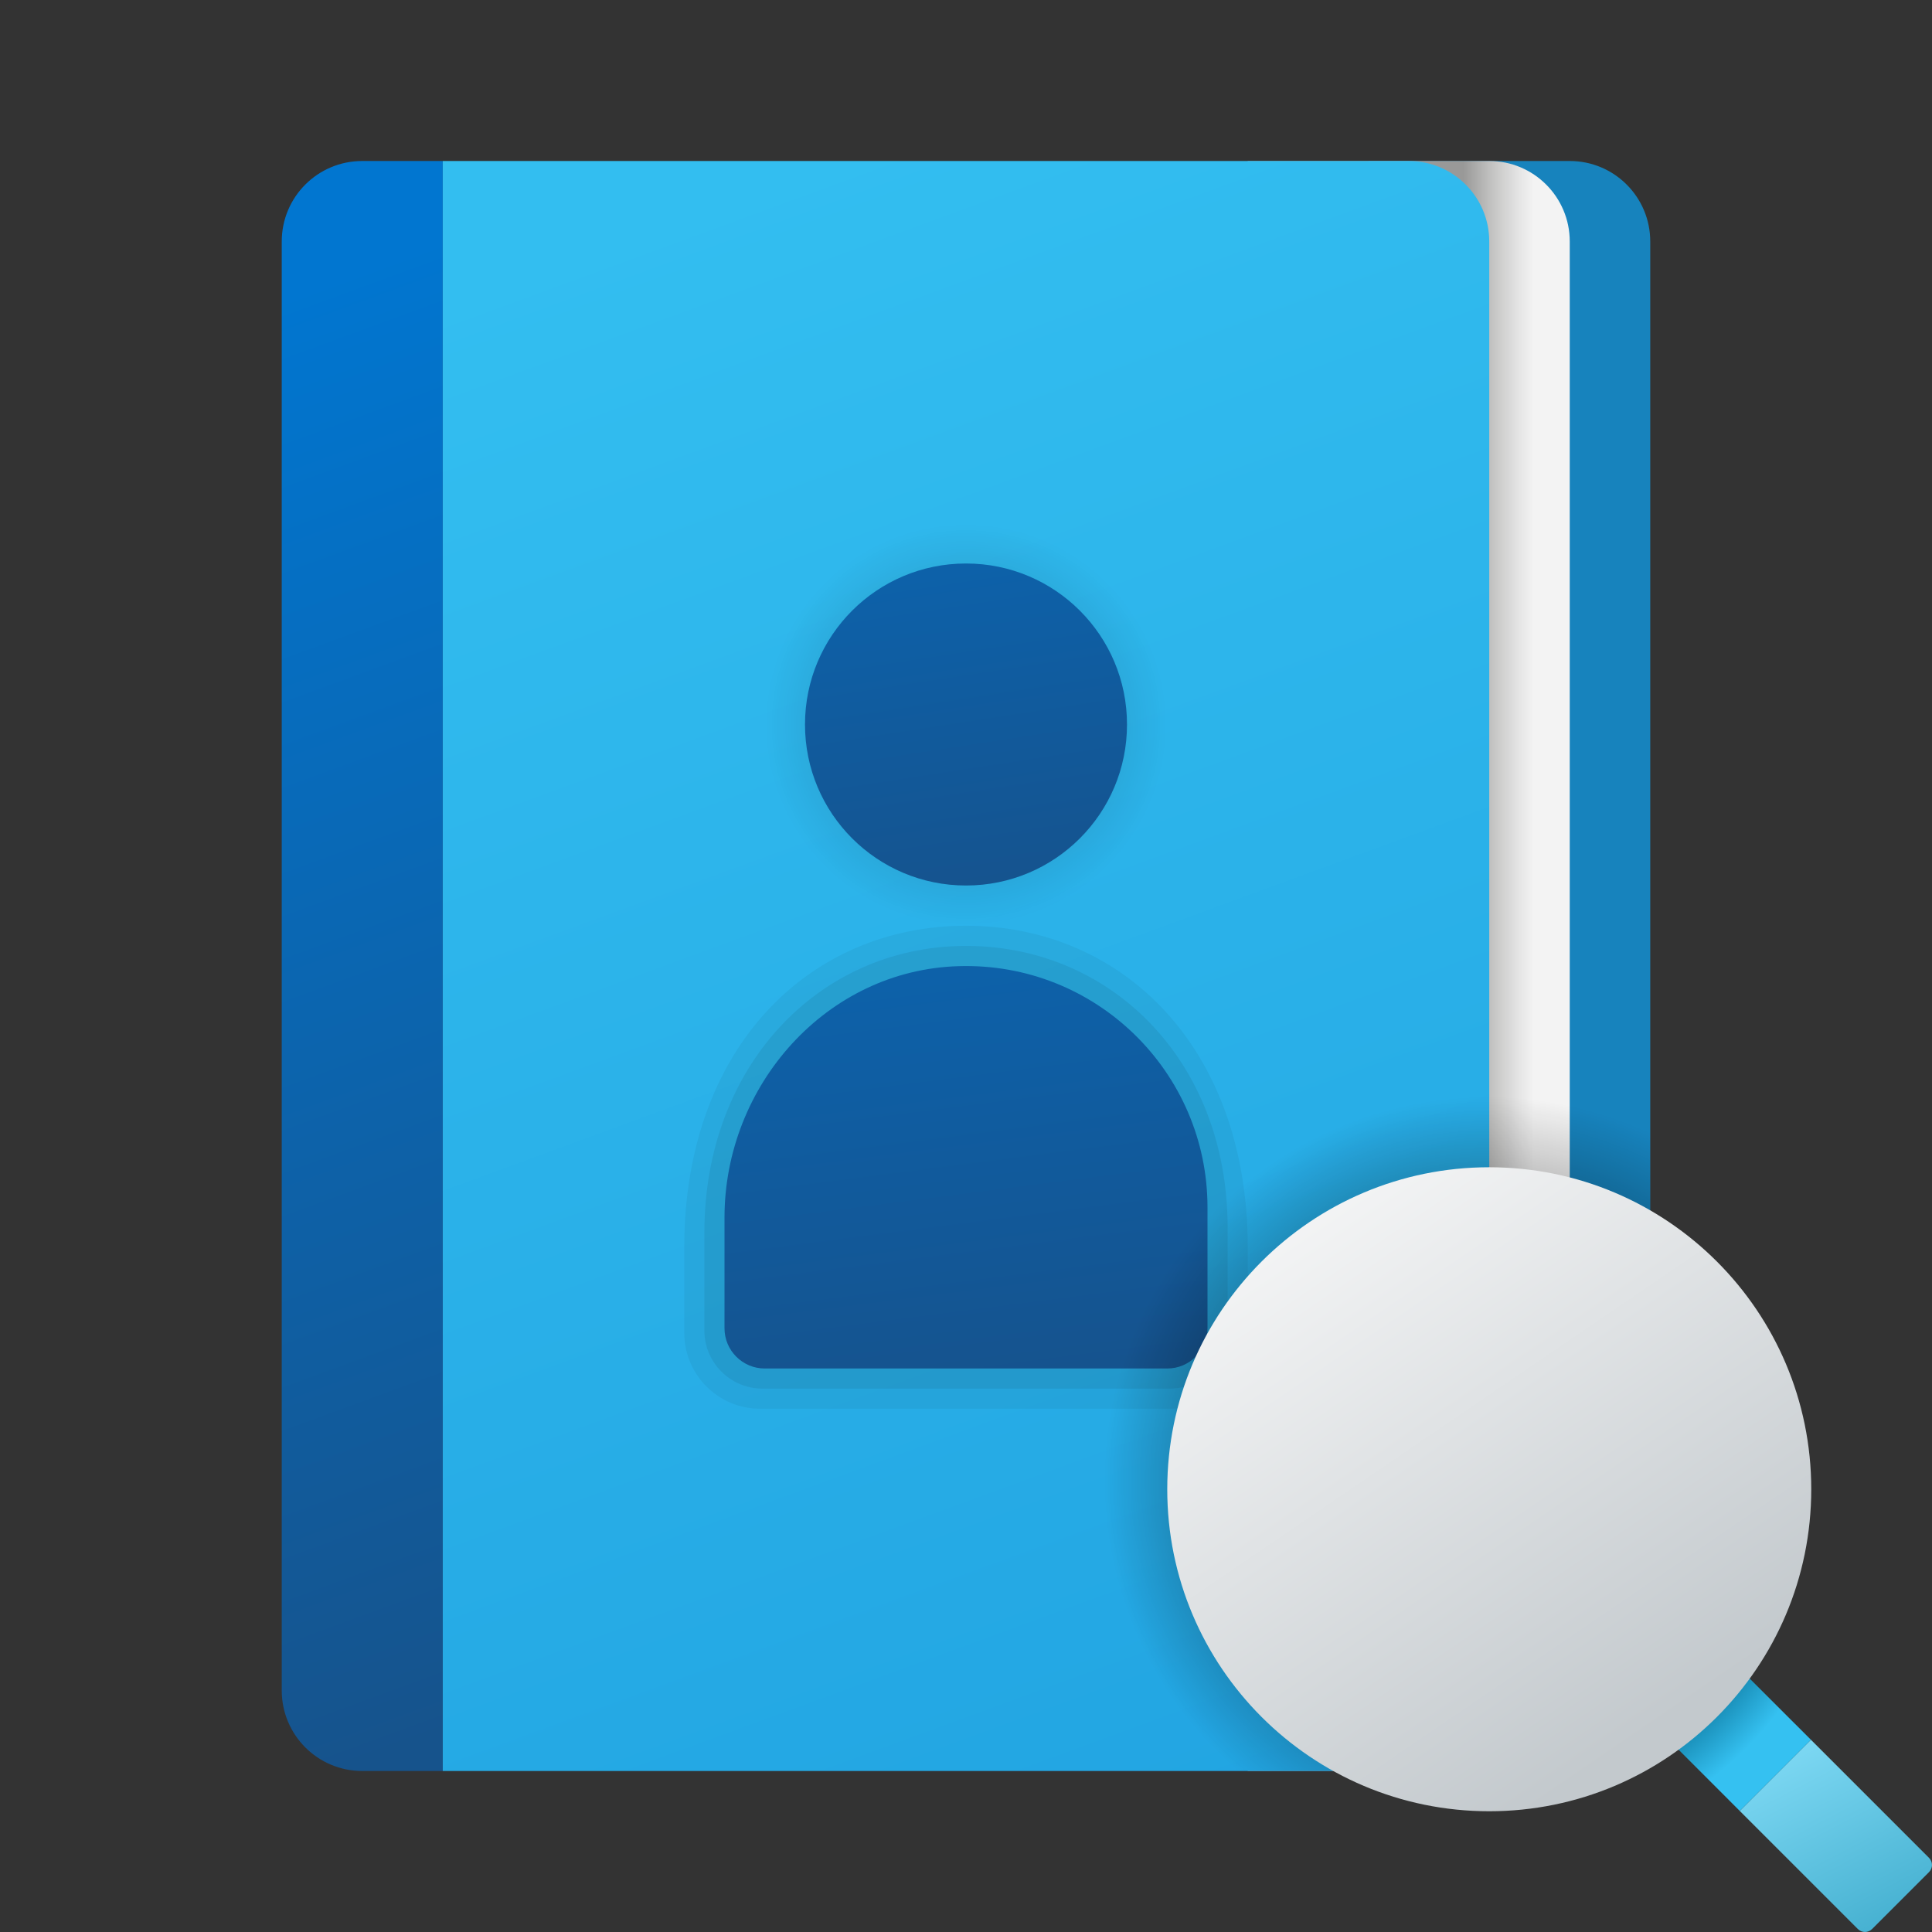 <svg width="24" height="24" viewBox="0 0 24 24" fill="none" xmlns="http://www.w3.org/2000/svg">
<rect x="0" y="0" width="24" height="24" fill="#333333" stroke="none"/>
<g id="search-contacts" clip-path="url(#clip0_206_8651)">
<path id="Vector" d="M20.5 3V21C20.5 21.552 20.052 22 19.5 22H17V2H19.5C20.052 2 20.5 2.447 20.5 3Z" fill="#1783BD"/>
<path id="Vector_2" d="M19.5 3V21C19.5 21.552 19.052 22 18.5 22H15.5V2H18.5C19.052 2 19.5 2.447 19.5 3Z" fill="url(#paint0_linear_206_8651)"/>
<path id="Vector_3" d="M3.5 3V21C3.5 21.552 3.947 22 4.5 22H5.5V2H4.5C3.947 2 3.5 2.447 3.5 3Z" fill="url(#paint1_linear_206_8651)"/>
<path id="Vector_4" d="M17.5 2H5.5V22H17.5C18.052 22 18.5 21.552 18.5 21V3C18.5 2.447 18.052 2 17.5 2Z" fill="url(#paint2_linear_206_8651)"/>
<path id="Vector_5" opacity="0.15" d="M12 11.5C13.381 11.5 14.5 10.381 14.5 9C14.5 7.619 13.381 6.5 12 6.5C10.619 6.5 9.5 7.619 9.5 9C9.5 10.381 10.619 11.5 12 11.5Z" fill="url(#paint3_radial_206_8651)"/>
<path id="Vector_6" opacity="0.05" d="M8.5 15.5V16.557C8.5 17.078 8.922 17.5 9.443 17.5H14.556C15.078 17.5 15.5 17.078 15.5 16.557V15.5C15.5 13 13.933 11.5 12 11.5C10.067 11.5 8.5 13 8.5 15.5Z" fill="black"/>
<path id="Vector_7" opacity="0.07" d="M8.75 15.313V16.529C8.75 16.927 9.073 17.25 9.472 17.25H14.528C14.927 17.25 15.25 16.927 15.25 16.529V15.25C15.25 13.156 13.77 11.725 11.954 11.751C10.166 11.775 8.75 13.242 8.75 15.313Z" fill="black"/>
<path id="Vector_8" d="M12 11C13.105 11 14 10.105 14 9C14 7.895 13.105 7 12 7C10.895 7 10 7.895 10 9C10 10.105 10.895 11 12 11Z" fill="url(#paint4_linear_206_8651)"/>
<path id="Vector_9" d="M15 15C15 13.312 13.607 11.95 11.908 12.002C10.266 12.05 9 13.483 9 15.126V16.5C9 16.776 9.224 17 9.5 17H14.5C14.776 17 15 16.776 15 16.5V15Z" fill="url(#paint5_linear_206_8651)"/>
<path id="Vector_10" d="M22.496 21.612L21.612 22.496L23.079 23.963C23.128 24.012 23.207 24.012 23.256 23.963L23.963 23.256C24.012 23.207 24.012 23.128 23.963 23.079L22.496 21.612Z" fill="url(#paint6_linear_206_8651)"/>
<path id="Vector_11" d="M18.5 13.5C15.743 13.5 13.5 15.743 13.5 18.5C13.5 19.862 14.049 21.098 14.935 22H17H17.5H19.5C20.052 22 20.5 21.552 20.5 21V13.921C19.887 13.652 19.211 13.5 18.5 13.5Z" fill="url(#paint7_radial_206_8651)"/>
<path id="Vector_12" d="M21.4 20.517L20.517 21.4L21.612 22.496L22.496 21.612L21.4 20.517Z" fill="url(#paint8_radial_206_8651)"/>
<path id="Vector_13" d="M18.5 22.5C20.709 22.5 22.5 20.709 22.5 18.5C22.5 16.291 20.709 14.5 18.5 14.5C16.291 14.5 14.5 16.291 14.5 18.5C14.5 20.709 16.291 22.5 18.5 22.5Z" fill="url(#paint9_linear_206_8651)"/>
</g>
<defs>
<linearGradient id="paint0_linear_206_8651" x1="17.486" y1="12" x2="19.057" y2="12" gradientUnits="userSpaceOnUse">
<stop offset="0.441" stop-color="#999998"/>
<stop offset="0.653" stop-color="#C1C1C0"/>
<stop offset="0.88" stop-color="#E5E5E5"/>
<stop offset="1" stop-color="#F3F3F3"/>
</linearGradient>
<linearGradient id="paint1_linear_206_8651" x1="1.819" y1="4.286" x2="7.846" y2="20.703" gradientUnits="userSpaceOnUse">
<stop stop-color="#0176D0"/>
<stop offset="1" stop-color="#16538C"/>
</linearGradient>
<linearGradient id="paint2_linear_206_8651" x1="8.39" y1="2.577" x2="15.607" y2="22.238" gradientUnits="userSpaceOnUse">
<stop stop-color="#33BEF0"/>
<stop offset="1" stop-color="#22A5E2"/>
</linearGradient>
<radialGradient id="paint3_radial_206_8651" cx="0" cy="0" r="1" gradientUnits="userSpaceOnUse" gradientTransform="translate(12 9) scale(2.5)">
<stop offset="0.486"/>
<stop offset="1" stop-opacity="0"/>
</radialGradient>
<linearGradient id="paint4_linear_206_8651" x1="11.389" y1="7.175" x2="12.044" y2="11.433" gradientUnits="userSpaceOnUse">
<stop stop-color="#0D61A9"/>
<stop offset="1" stop-color="#16528C"/>
</linearGradient>
<linearGradient id="paint5_linear_206_8651" x1="11.083" y1="12.219" x2="11.77" y2="17.579" gradientUnits="userSpaceOnUse">
<stop stop-color="#0D61A9"/>
<stop offset="1" stop-color="#16528C"/>
</linearGradient>
<linearGradient id="paint6_linear_206_8651" x1="22.365" y1="21.649" x2="23.546" y2="23.926" gradientUnits="userSpaceOnUse">
<stop stop-color="#7DD8F3"/>
<stop offset="1" stop-color="#45B0D0"/>
</linearGradient>
<radialGradient id="paint7_radial_206_8651" cx="0" cy="0" r="1" gradientUnits="userSpaceOnUse" gradientTransform="translate(18.484 18.389) scale(4.772)">
<stop/>
<stop offset="1" stop-opacity="0"/>
</radialGradient>
<radialGradient id="paint8_radial_206_8651" cx="0" cy="0" r="1" gradientUnits="userSpaceOnUse" gradientTransform="translate(18.506 18.524) scale(4.901)">
<stop offset="0.693" stop-color="#006185"/>
<stop offset="0.921" stop-color="#35C1F1"/>
</radialGradient>
<linearGradient id="paint9_linear_206_8651" x1="16.272" y1="13.308" x2="21.695" y2="21.269" gradientUnits="userSpaceOnUse">
<stop stop-color="#FCFCFC"/>
<stop offset="0.95" stop-color="#C3C9CD"/>
</linearGradient>
<clipPath id="clip0_206_8651">
<rect width="24" height="24" fill="white"/>
</clipPath>
</defs>
</svg>
